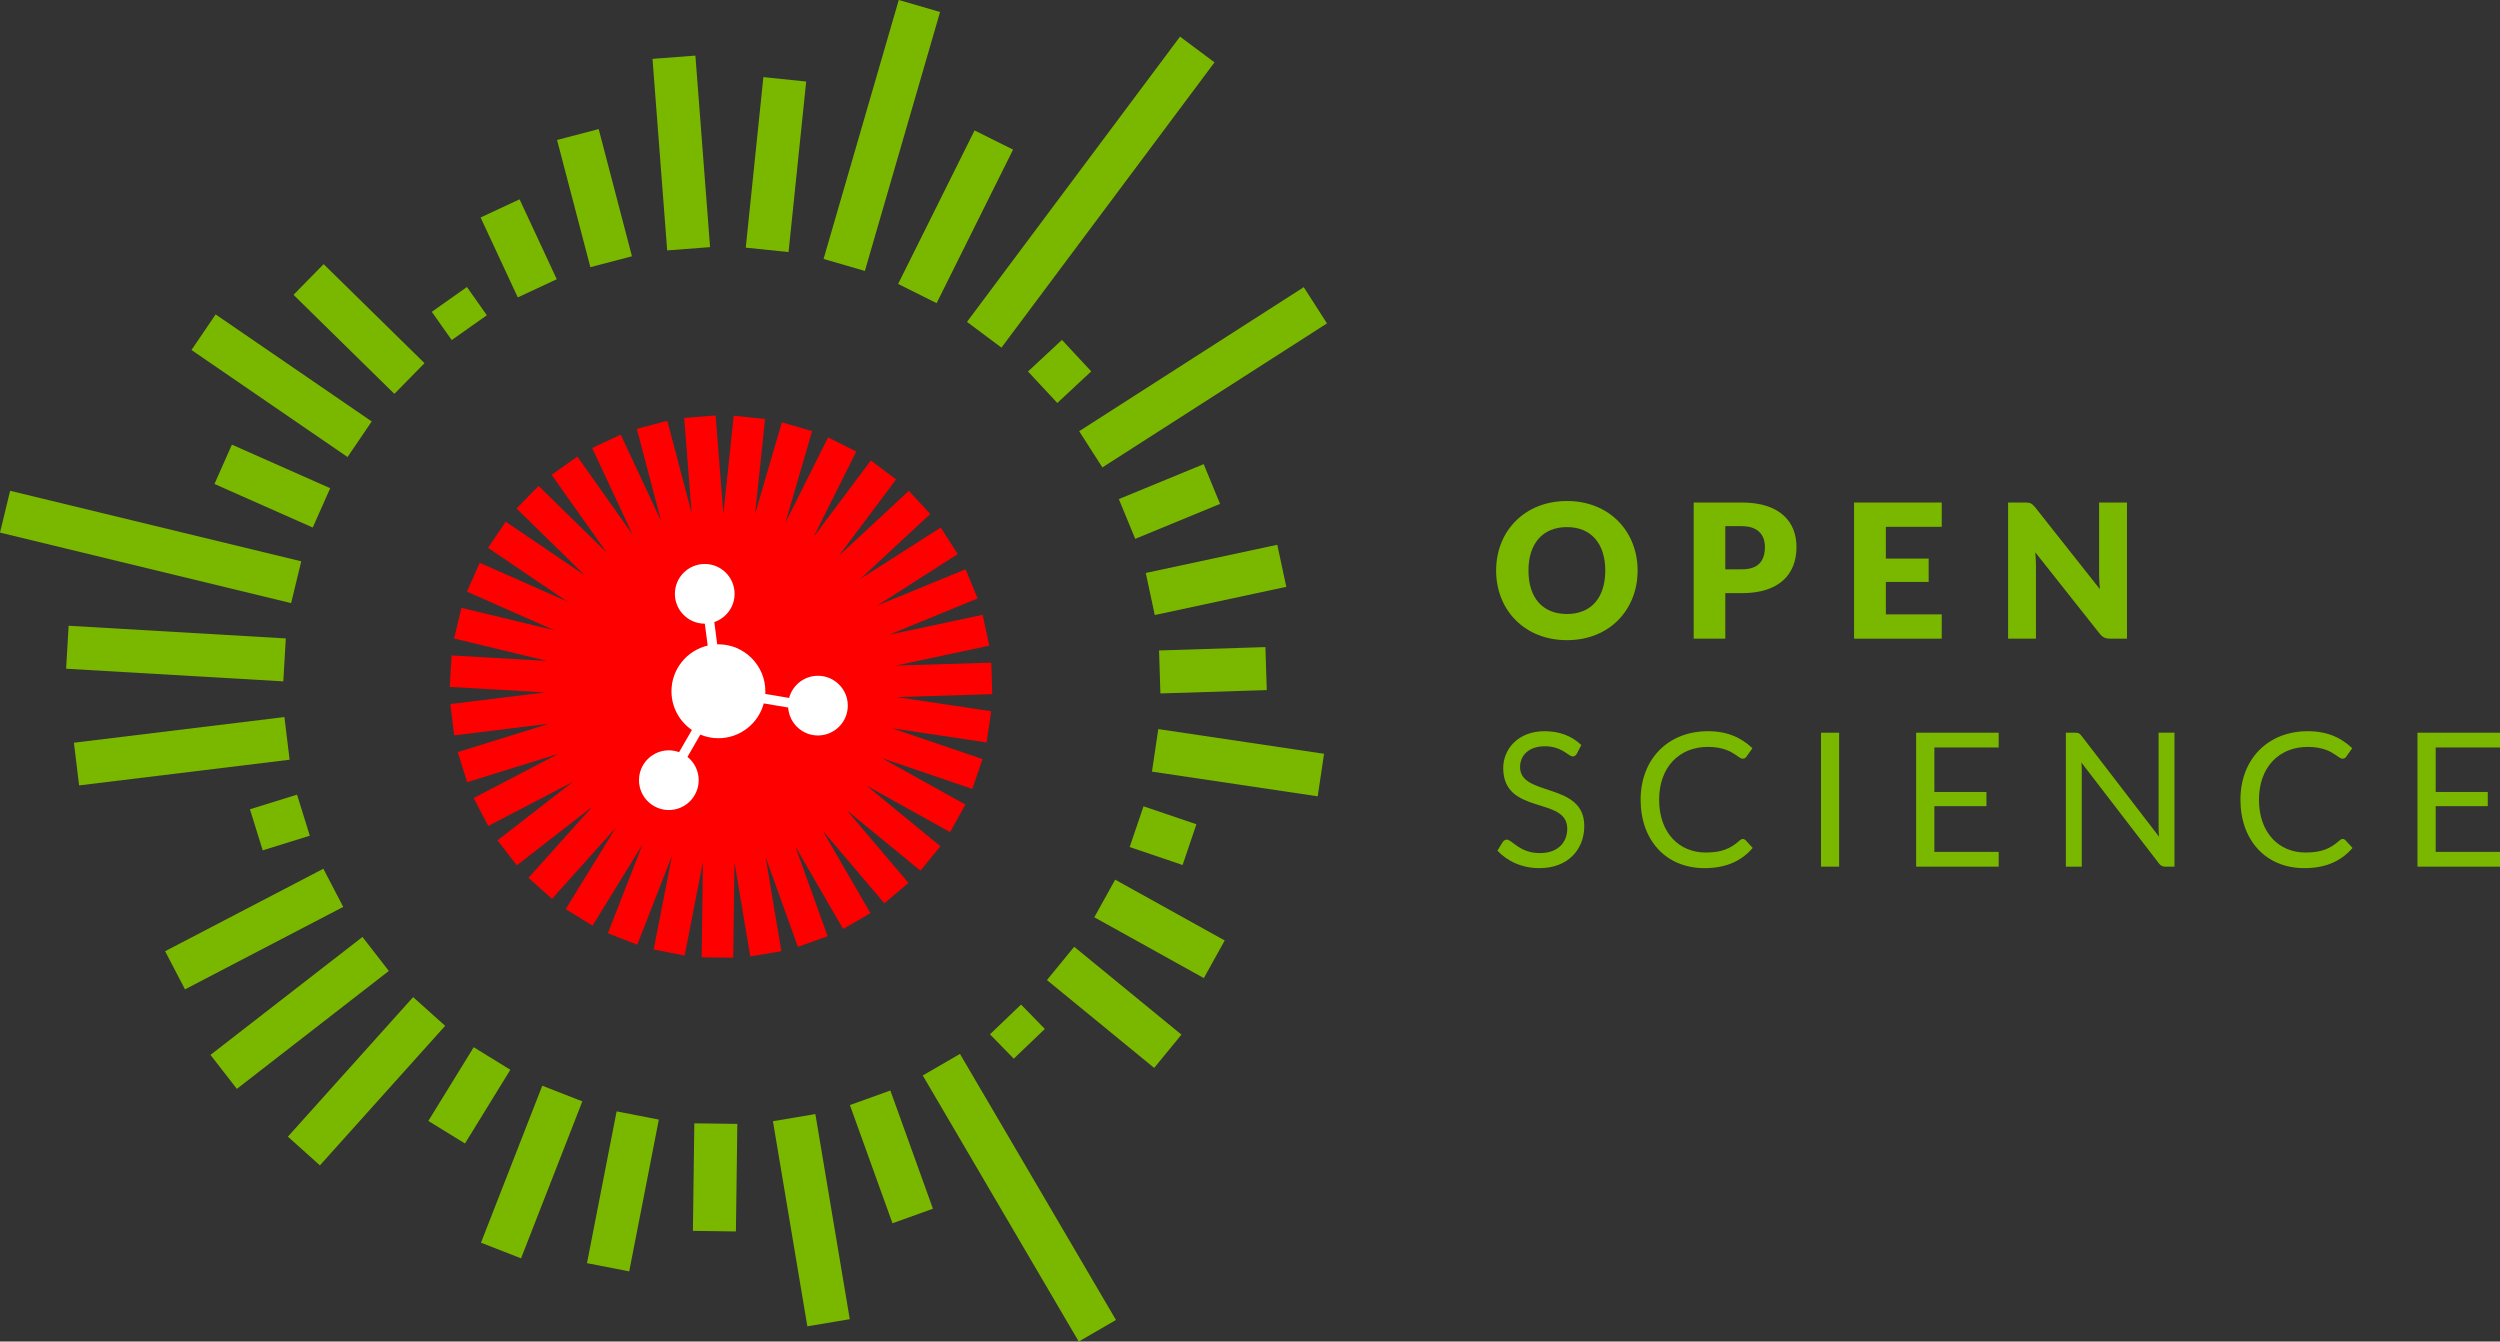 <?xml version="1.0" encoding="UTF-8" standalone="no"?>
<!-- Created with Inkscape (http://www.inkscape.org/) -->

<svg
   xmlns:dc="http://purl.org/dc/elements/1.1/"
   xmlns:cc="http://creativecommons.org/ns#"
   xmlns:rdf="http://www.w3.org/1999/02/22-rdf-syntax-ns#"
   xmlns:svg="http://www.w3.org/2000/svg"
   xmlns="http://www.w3.org/2000/svg"
   xmlns:sodipodi="http://sodipodi.sourceforge.net/DTD/sodipodi-0.dtd"
   xmlns:inkscape="http://www.inkscape.org/namespaces/inkscape"
   id="svg3210"
   version="1.1"
   inkscape:version="0.48.5 r10040"
   width="1526.775"
   height="819.288"
   xml:space="preserve"
   sodipodi:docname="OK_LOGO_WG_SCIENCE_RGB.eps"><rect width="100%" height="100%" fill="#333333" stroke="none"/><defs
     id="defs3214" /><sodipodi:namedview
     pagecolor="#ffffff"
     bordercolor="#666666"
     borderopacity="1"
     objecttolerance="10"
     gridtolerance="10"
     guidetolerance="10"
     inkscape:pageopacity="0"
     inkscape:pageshadow="2"
     inkscape:window-width="1366"
     inkscape:window-height="768"
     id="namedview3212"
     showgrid="false"
     inkscape:zoom="0.22072669"
     inkscape:cx="763.38751"
     inkscape:cy="409.64374"
     inkscape:window-x="0"
     inkscape:window-y="0"
     inkscape:window-maximized="0"
     inkscape:current-layer="g3218" /><g
     id="g3218"
     inkscape:groupmode="layer"
     inkscape:label="ink_ext_XXXXXX"
     transform="matrix(1.25,0,0,-1.25,0,819.288)"><g
       id="g3385"><path
         d="m 765.568,397.91 c -11.873,0 -18.813,-8.035 -18.813,-21.23 0,-13.332 6.94,-21.23 18.813,-21.23 11.779,0 18.719,7.898 18.719,21.23 0,13.195 -6.94,21.23 -18.719,21.23 z m 0,-55.244 c -20.729,0 -34.609,14.792 -34.609,34.014 0,19.221 13.88,33.968 34.609,33.968 20.681,0 34.515,-14.838 34.515,-33.968 0,-19.222 -13.834,-34.014 -34.515,-34.014"
         style="fill:#7ab800;fill-opacity:1;fill-rule:nonzero;stroke:none"
         id="path3222"
         inkscape:connector-curvature="0" /><path
         d="m 842.92,377.273 8.036,0 c 8.036,0 11.323,4.018 11.323,10.912 0,6.072 -3.561,10.181 -11.323,10.181 l -8.036,0 0,-21.093 z m 0,-11.642 0,-22.235 -15.432,0 0,66.522 23.468,0 c 18.719,0 26.755,-9.451 26.755,-21.733 0,-13.286 -8.355,-22.554 -26.755,-22.554 l -8.036,0"
         style="fill:#7ab800;fill-opacity:1;fill-rule:nonzero;stroke:none"
         id="path3224"
         inkscape:connector-curvature="0" /><path
         d="m 948.669,409.918 0,-11.871 -27.304,0 0,-15.523 20.911,0 0,-11.415 -20.911,0 0,-15.843 27.304,0 0,-11.87 -42.827,0 0,66.522 42.827,0"
         style="fill:#7ab800;fill-opacity:1;fill-rule:nonzero;stroke:none"
         id="path3226"
         inkscape:connector-curvature="0" /><path
         d="m 994.333,407.544 31.597,-39.951 c -0.23,2.558 -0.37,4.977 -0.37,7.124 l 0,35.201 13.61,0 0,-66.522 -8.04,0 c -2.37,0 -3.88,0.593 -5.38,2.556 l -31.371,39.63 c 0.182,-2.328 0.321,-4.566 0.321,-6.528 l 0,-35.658 -13.606,0 0,66.522 8.126,0 c 2.648,0 3.425,-0.32 5.113,-2.374"
         style="fill:#7ab800;fill-opacity:1;fill-rule:nonzero;stroke:none"
         id="path3228"
         inkscape:connector-curvature="0" /><path
         d="m 770.418,287.23 c -0.547,-0.914 -1.095,-1.37 -2.054,-1.37 -2.056,0 -5.207,4.978 -13.565,4.978 -7.946,0 -12.147,-4.522 -12.147,-10.185 0,-14.614 31.375,-7.17 31.375,-28.771 0,-11.509 -7.992,-20.597 -21.922,-20.597 -8.448,0 -15.573,3.288 -20.506,8.54 l 2.558,4.201 c 0.503,0.686 1.187,1.188 2.055,1.188 2.558,0 6.075,-6.576 16.167,-6.576 8.358,0 13.335,4.84 13.335,11.965 0,15.847 -31.283,6.394 -31.283,29.594 0,9.271 7.262,17.993 20.232,17.993 7.307,0 13.38,-2.374 17.902,-6.758 l -2.147,-4.202"
         style="fill:#7ab800;fill-opacity:1;fill-rule:nonzero;stroke:none"
         id="path3230"
         inkscape:connector-curvature="0" /><path
         d="m 852.842,244.94 3.471,-3.791 c -5.344,-6.211 -12.787,-9.864 -23.566,-9.864 -18.816,0 -31.192,13.655 -31.192,33.43 0,19.775 13.381,33.475 32.882,33.475 9.637,0 16.304,-3.196 21.739,-8.311 l -2.878,-4.065 c -0.411,-0.593 -0.867,-1.05 -1.918,-1.05 -2.329,0 -5.298,5.754 -16.989,5.754 -13.975,0 -23.794,-9.91 -23.794,-25.803 0,-16.304 9.911,-25.803 22.698,-25.803 7.81,0 12.103,1.826 16.715,5.936 0.503,0.458 1.005,0.686 1.507,0.686 0.503,0 0.914,-0.183 1.325,-0.594"
         style="fill:#7ab800;fill-opacity:1;fill-rule:nonzero;stroke:none"
         id="path3232"
         inkscape:connector-curvature="0" /><path
         d="m 889.683,232.015 8.859,0 0,65.445 -8.859,0 0,-65.445 z"
         style="fill:#7ab800;fill-opacity:1;fill-rule:nonzero;stroke:none"
         id="path3234"
         inkscape:connector-curvature="0" /><path
         d="m 976.493,297.46 0,-7.216 -31.42,0 0,-21.738 25.437,0 0,-6.943 -25.437,0 0,-22.332 31.42,0 0,-7.216 -40.327,0 0,65.445 40.327,0"
         style="fill:#7ab800;fill-opacity:1;fill-rule:nonzero;stroke:none"
         id="path3236"
         inkscape:connector-curvature="0" /><path
         d="m 1016.94,295.953 37.91,-49.323 c -0.18,1.598 -0.23,3.059 -0.23,4.475 l 0,46.355 7.76,0 0,-65.445 -4.47,0 c -1.42,0 -2.24,0.458 -3.15,1.599 l -37.86,49.277 c 0.13,-1.506 0.18,-3.014 0.18,-4.247 l 0,-46.629 -7.76,0 0,65.445 4.56,0 c 1.6,0 2.1,-0.274 3.06,-1.507"
         style="fill:#7ab800;fill-opacity:1;fill-rule:nonzero;stroke:none"
         id="path3238"
         inkscape:connector-curvature="0" /><path
         d="m 1145.9,244.94 3.47,-3.791 c -5.34,-6.211 -12.79,-9.864 -23.56,-9.864 -18.82,0 -31.2,13.655 -31.2,33.43 0,19.775 13.38,33.475 32.88,33.475 9.64,0 16.31,-3.196 21.74,-8.311 l -2.87,-4.065 c -0.42,-0.593 -0.87,-1.05 -1.92,-1.05 -2.33,0 -5.3,5.754 -16.99,5.754 -13.98,0 -23.79,-9.91 -23.79,-25.803 0,-16.304 9.91,-25.803 22.69,-25.803 7.81,0 12.11,1.826 16.72,5.936 0.5,0.458 1,0.686 1.51,0.686 0.5,0 0.91,-0.183 1.32,-0.594"
         style="fill:#7ab800;fill-opacity:1;fill-rule:nonzero;stroke:none"
         id="path3240"
         inkscape:connector-curvature="0" /><path
         d="m 1221.42,297.46 0,-7.216 -31.42,0 0,-21.738 25.44,0 0,-6.943 -25.44,0 0,-22.332 31.42,0 0,-7.216 -40.32,0 0,65.445 40.32,0"
         style="fill:#7ab800;fill-opacity:1;fill-rule:nonzero;stroke:none"
         id="path3242"
         inkscape:connector-curvature="0" /><path
         d="m 484.782,316.286 -0.471,15.395 -46.673,-1.427 45.668,9.731 -3.211,15.065 -45.691,-9.737 43.216,17.735 -5.848,14.25 -43.175,-17.718 39.321,25.136 -8.296,12.978 -39.358,-25.159 34.234,31.78 -10.478,11.289 -34.231,-31.776 28.008,37.371 -12.326,9.236 -28.007,-37.37 20.887,41.768 -13.775,6.889 -20.889,-41.772 13.1,44.829 -14.786,4.32 -13.1,-44.831 4.89,46.445 -15.318,1.613 -5.063,-48.084 -3.774,48.202 -15.355,-1.203 3.643,-46.542 -11.887,45.143 -14.895,-3.922 11.894,-45.167 -19.763,42.318 -13.955,-6.517 19.759,-42.309 -26.992,38.103 -12.568,-8.902 27.005,-38.123 -33.373,32.689 -10.777,-11.004 33.353,-32.67 -38.649,26.196 -8.643,-12.75 38.665,-26.206 -42.721,18.884 -6.226,-14.088 42.719,-18.883 -45.405,10.953 -3.611,-14.972 45.392,-10.951 -46.613,2.676 -0.883,-15.377 46.635,-2.677 -46.363,-5.689 1.875,-15.287 46.373,5.69 -44.612,-13.874 4.574,-14.707 44.587,13.866 -41.396,-21.601 7.125,-13.656 41.397,21.601 -36.877,-28.641 9.447,-12.164 36.882,28.645 -31.178,-34.768 11.467,-10.283 31.171,34.76 -24.47,-39.766 13.117,-8.072 24.482,39.785 -16.987,-43.512 14.348,-5.602 16.987,43.513 -8.95,-45.845 15.117,-2.951 8.946,45.825 -0.622,-46.687 15.4,-0.206 0.623,46.721 7.724,-46.083 15.191,2.547 -7.717,46.046 15.809,-43.927 14.492,5.217 -15.815,43.942 23.403,-40.415 13.33,7.719 -23.396,40.403 30.231,-35.584 11.738,9.973 -30.239,35.594 36.101,-29.62 9.769,11.908 -36.125,29.64 40.836,-22.72 7.488,13.459 -40.798,22.699 44.192,-15.054 4.967,14.58 -44.215,15.062 46.195,-6.929 2.285,15.233 -46.21,6.93 46.698,1.428"
         style="fill:#ff0000;fill-opacity:1;fill-rule:nonzero;stroke:none"
         id="path3244"
         inkscape:connector-curvature="0" /><path
         d="M 489.277,485.593 472.443,498.168 576.527,637.533 593.363,624.957 489.277,485.593"
         style="fill:#7ab800;fill-opacity:1;fill-rule:nonzero;stroke:none"
         id="path3246"
         inkscape:connector-curvature="0" /><path
         d="m 457.601,507.33 -18.811,9.37 37.352,75.001 18.81,-9.367 -37.351,-75.004"
         style="fill:#7ab800;fill-opacity:1;fill-rule:nonzero;stroke:none"
         id="path3248"
         inkscape:connector-curvature="0" /><path
         d="m 422.552,523.06 -20.184,5.863 36.733,126.51 20.186,-5.857 -36.735,-126.516"
         style="fill:#7ab800;fill-opacity:1;fill-rule:nonzero;stroke:none"
         id="path3250"
         inkscape:connector-curvature="0" /><path
         d="m 385.259,532.28 -20.905,2.163 8.611,83.316 20.912,-2.165 -8.618,-83.314"
         style="fill:#7ab800;fill-opacity:1;fill-rule:nonzero;stroke:none"
         id="path3252"
         inkscape:connector-curvature="0" /><path
         d="m 325.961,533.09 -7.171,93.579 20.954,1.602 7.171,-93.578 -20.954,-1.603"
         style="fill:#7ab800;fill-opacity:1;fill-rule:nonzero;stroke:none"
         id="path3254"
         inkscape:connector-curvature="0" /><path
         d="m 288.432,524.904 -16.269,62.141 20.33,5.322 16.257,-62.141 -20.318,-5.322"
         style="fill:#7ab800;fill-opacity:1;fill-rule:nonzero;stroke:none"
         id="path3256"
         inkscape:connector-curvature="0" /><path
         d="m 252.969,510.143 -18.169,39.041 19.043,8.865 18.174,-39.04 -19.048,-8.866"
         style="fill:#7ab800;fill-opacity:1;fill-rule:nonzero;stroke:none"
         id="path3258"
         inkscape:connector-curvature="0" /><path
         d="m 220.699,489.287 -9.739,13.794 17.165,12.122 9.732,-13.795 -17.158,-12.121"
         style="fill:#7ab800;fill-opacity:1;fill-rule:nonzero;stroke:none"
         id="path3260"
         inkscape:connector-curvature="0" /><path
         d="m 192.678,463.005 -49.279,48.381 14.718,14.999 49.282,-48.379 -14.721,-15.001"
         style="fill:#7ab800;fill-opacity:1;fill-rule:nonzero;stroke:none"
         id="path3262"
         inkscape:connector-curvature="0" /><path
         d="m 169.797,432.147 -76.251,52.288 11.809,17.378 76.251,-52.288 -11.81,-17.378"
         style="fill:#7ab800;fill-opacity:1;fill-rule:nonzero;stroke:none"
         id="path3264"
         inkscape:connector-curvature="0" /><path
         d="m 152.797,397.702 -48.017,21.282 8.515,19.208 48.022,-21.284 -8.52,-19.206"
         style="fill:#7ab800;fill-opacity:1;fill-rule:nonzero;stroke:none"
         id="path3266"
         inkscape:connector-curvature="0" /><path
         d="m 0,395.226 142.23,-34.46 4.944,20.422 L 4.95,415.643 0,395.226"
         style="fill:#7ab800;fill-opacity:1;fill-rule:nonzero;stroke:none"
         id="path3268"
         inkscape:connector-curvature="0" /><path
         d="m 138.415,322.539 -106.11,6.18 1.226,20.982 106.106,-6.184 -1.222,-20.978"
         style="fill:#7ab800;fill-opacity:1;fill-rule:nonzero;stroke:none"
         id="path3270"
         inkscape:connector-curvature="0" /><path
         d="m 38.65,271.71 -2.54,20.853 102.844,12.54 2.541,-20.851 L 38.65,271.71"
         style="fill:#7ab800;fill-opacity:1;fill-rule:nonzero;stroke:none"
         id="path3272"
         inkscape:connector-curvature="0" /><path
         d="m 128.348,239.988 -6.227,20.067 23.008,7.136 6.223,-20.062 -23.004,-7.141"
         style="fill:#7ab800;fill-opacity:1;fill-rule:nonzero;stroke:none"
         id="path3274"
         inkscape:connector-curvature="0" /><path
         d="m 90.384,172.067 -9.709,18.636 77.3,40.285 9.712,-18.635 -77.303,-40.286"
         style="fill:#7ab800;fill-opacity:1;fill-rule:nonzero;stroke:none"
         id="path3276"
         inkscape:connector-curvature="0" /><path
         d="m 115.721,123.445 -12.88,16.6 74.247,57.609 12.878,-16.596 -74.245,-57.613"
         style="fill:#7ab800;fill-opacity:1;fill-rule:nonzero;stroke:none"
         id="path3278"
         inkscape:connector-curvature="0" /><path
         d="m 156.296,86.067 -15.637,14.032 61.184,68.176 15.638,-14.031 -61.185,-68.177"
         style="fill:#7ab800;fill-opacity:1;fill-rule:nonzero;stroke:none"
         id="path3280"
         inkscape:connector-curvature="0" /><path
         d="m 227.171,96.764 -17.897,11.015 22.166,36.013 17.895,-11.016 -22.164,-36.012"
         style="fill:#7ab800;fill-opacity:1;fill-rule:nonzero;stroke:none"
         id="path3282"
         inkscape:connector-curvature="0" /><path
         d="m 254.569,40.651 -19.573,7.646 29.945,76.687 19.571,-7.645 -29.943,-76.688"
         style="fill:#7ab800;fill-opacity:1;fill-rule:nonzero;stroke:none"
         id="path3284"
         inkscape:connector-curvature="0" /><path
         d="m 307.41,34.272 -20.623,4.027 14.472,74.152 20.623,-4.023 -14.472,-74.156"
         style="fill:#7ab800;fill-opacity:1;fill-rule:nonzero;stroke:none"
         id="path3286"
         inkscape:connector-curvature="0" /><path
         d="m 359.542,53.789 -21.011,0.281 0.697,52.543 21.011,-0.275 -0.697,-52.549"
         style="fill:#7ab800;fill-opacity:1;fill-rule:nonzero;stroke:none"
         id="path3288"
         inkscape:connector-curvature="0" /><path
         d="M 394.447,7.438 377.632,107.65 l 20.727,3.48 16.81,-100.21 -20.722,-3.482"
         style="fill:#7ab800;fill-opacity:1;fill-rule:nonzero;stroke:none"
         id="path3290"
         inkscape:connector-curvature="0" /><path
         d="m 436.038,57.773 -20.8,57.754 19.763,7.118 20.8,-57.751 -19.763,-7.121"
         style="fill:#7ab800;fill-opacity:1;fill-rule:nonzero;stroke:none"
         id="path3292"
         inkscape:connector-curvature="0" /><path
         d="M 450.828,129.983 527.039,0 545.222,10.542 469.006,140.518 450.828,129.983"
         style="fill:#7ab800;fill-opacity:1;fill-rule:nonzero;stroke:none"
         id="path3294"
         inkscape:connector-curvature="0" /><path
         d="m 495.287,138.189 -11.615,11.921 15.184,14.53 11.619,-11.919 -15.188,-14.532"
         style="fill:#7ab800;fill-opacity:1;fill-rule:nonzero;stroke:none"
         id="path3296"
         inkscape:connector-curvature="0" /><path
         d="m 563.89,133.684 -52.39,42.928 13.323,16.254 52.39,-42.926 -13.323,-16.256"
         style="fill:#7ab800;fill-opacity:1;fill-rule:nonzero;stroke:none"
         id="path3298"
         inkscape:connector-curvature="0" /><path
         d="m 588.152,177.568 -53.506,29.716 10.195,18.37 53.513,-29.712 -10.202,-18.374"
         style="fill:#7ab800;fill-opacity:1;fill-rule:nonzero;stroke:none"
         id="path3300"
         inkscape:connector-curvature="0" /><path
         d="m 577.776,232.816 -25.85,8.781 6.758,19.898 25.841,-8.777 -6.749,-19.902"
         style="fill:#7ab800;fill-opacity:1;fill-rule:nonzero;stroke:none"
         id="path3302"
         inkscape:connector-curvature="0" /><path
         d="m 643.79,266.373 -80.979,12.065 3.094,20.783 80.982,-12.063 -3.097,-20.785"
         style="fill:#7ab800;fill-opacity:1;fill-rule:nonzero;stroke:none"
         id="path3304"
         inkscape:connector-curvature="0" /><path
         d="m 566.942,316.637 -0.668,21.002 51.964,1.641 0.67,-21.008 -51.966,-1.635"
         style="fill:#7ab800;fill-opacity:1;fill-rule:nonzero;stroke:none"
         id="path3306"
         inkscape:connector-curvature="0" /><path
         d="m 564.188,354.952 -4.405,20.546 64.252,13.778 4.41,-20.547 -64.257,-13.777"
         style="fill:#7ab800;fill-opacity:1;fill-rule:nonzero;stroke:none"
         id="path3308"
         inkscape:connector-curvature="0" /><path
         d="m 554.634,392.169 -8.003,19.426 41.454,17.074 7.997,-19.423 -41.448,-17.077"
         style="fill:#7ab800;fill-opacity:1;fill-rule:nonzero;stroke:none"
         id="path3310"
         inkscape:connector-curvature="0" /><path
         d="m 538.587,427.069 -11.339,17.694 109.724,70.363 11.346,-17.692 -109.731,-70.365"
         style="fill:#7ab800;fill-opacity:1;fill-rule:nonzero;stroke:none"
         id="path3312"
         inkscape:connector-curvature="0" /><path
         d="m 516.57,458.554 -14.319,15.372 16.578,15.44 14.31,-15.375 -16.569,-15.437"
         style="fill:#7ab800;fill-opacity:1;fill-rule:nonzero;stroke:none"
         id="path3314"
         inkscape:connector-curvature="0" /><path
         d="m 399.618,325.274 c -6.741,0 -12.415,-4.605 -14.08,-10.831 l -11.645,1.973 c 0.023,0.424 0.037,0.85 0.037,1.279 0,12.651 -10.285,22.944 -22.932,22.944 -0.195,0 -0.388,-0.01 -0.581,-0.015 l -1.427,10.882 c 5.753,1.955 9.909,7.398 9.909,13.803 0,8.044 -6.543,14.588 -14.585,14.588 -8.045,0 -14.589,-6.544 -14.589,-14.588 0,-8.042 6.544,-14.586 14.589,-14.586 0.012,0 0.023,0.002 0.034,0.002 l 1.402,-10.699 c -10.128,-2.38 -17.693,-11.486 -17.693,-22.331 0,-7.839 3.956,-14.771 9.974,-18.909 l -6.255,-10.839 c -1.563,0.573 -3.244,0.902 -5.004,0.902 -8.044,0 -14.588,-6.544 -14.588,-14.586 0,-8.044 6.544,-14.588 14.588,-14.588 8.048,0 14.589,6.544 14.589,14.588 0,4.6 -2.145,8.703 -5.483,11.378 l 6.282,10.888 c 2.722,-1.14 5.707,-1.772 8.838,-1.772 10.598,0 19.534,7.228 22.152,17.012 l 11.927,-2.02 c 0.488,-7.605 6.815,-13.649 14.541,-13.649 8.05,0 14.594,6.544 14.594,14.586 0,8.044 -6.544,14.588 -14.594,14.588"
         style="fill:#ffffff;fill-opacity:1;fill-rule:nonzero;stroke:none"
         id="path3316"
         inkscape:connector-curvature="0" /></g></g></svg>
